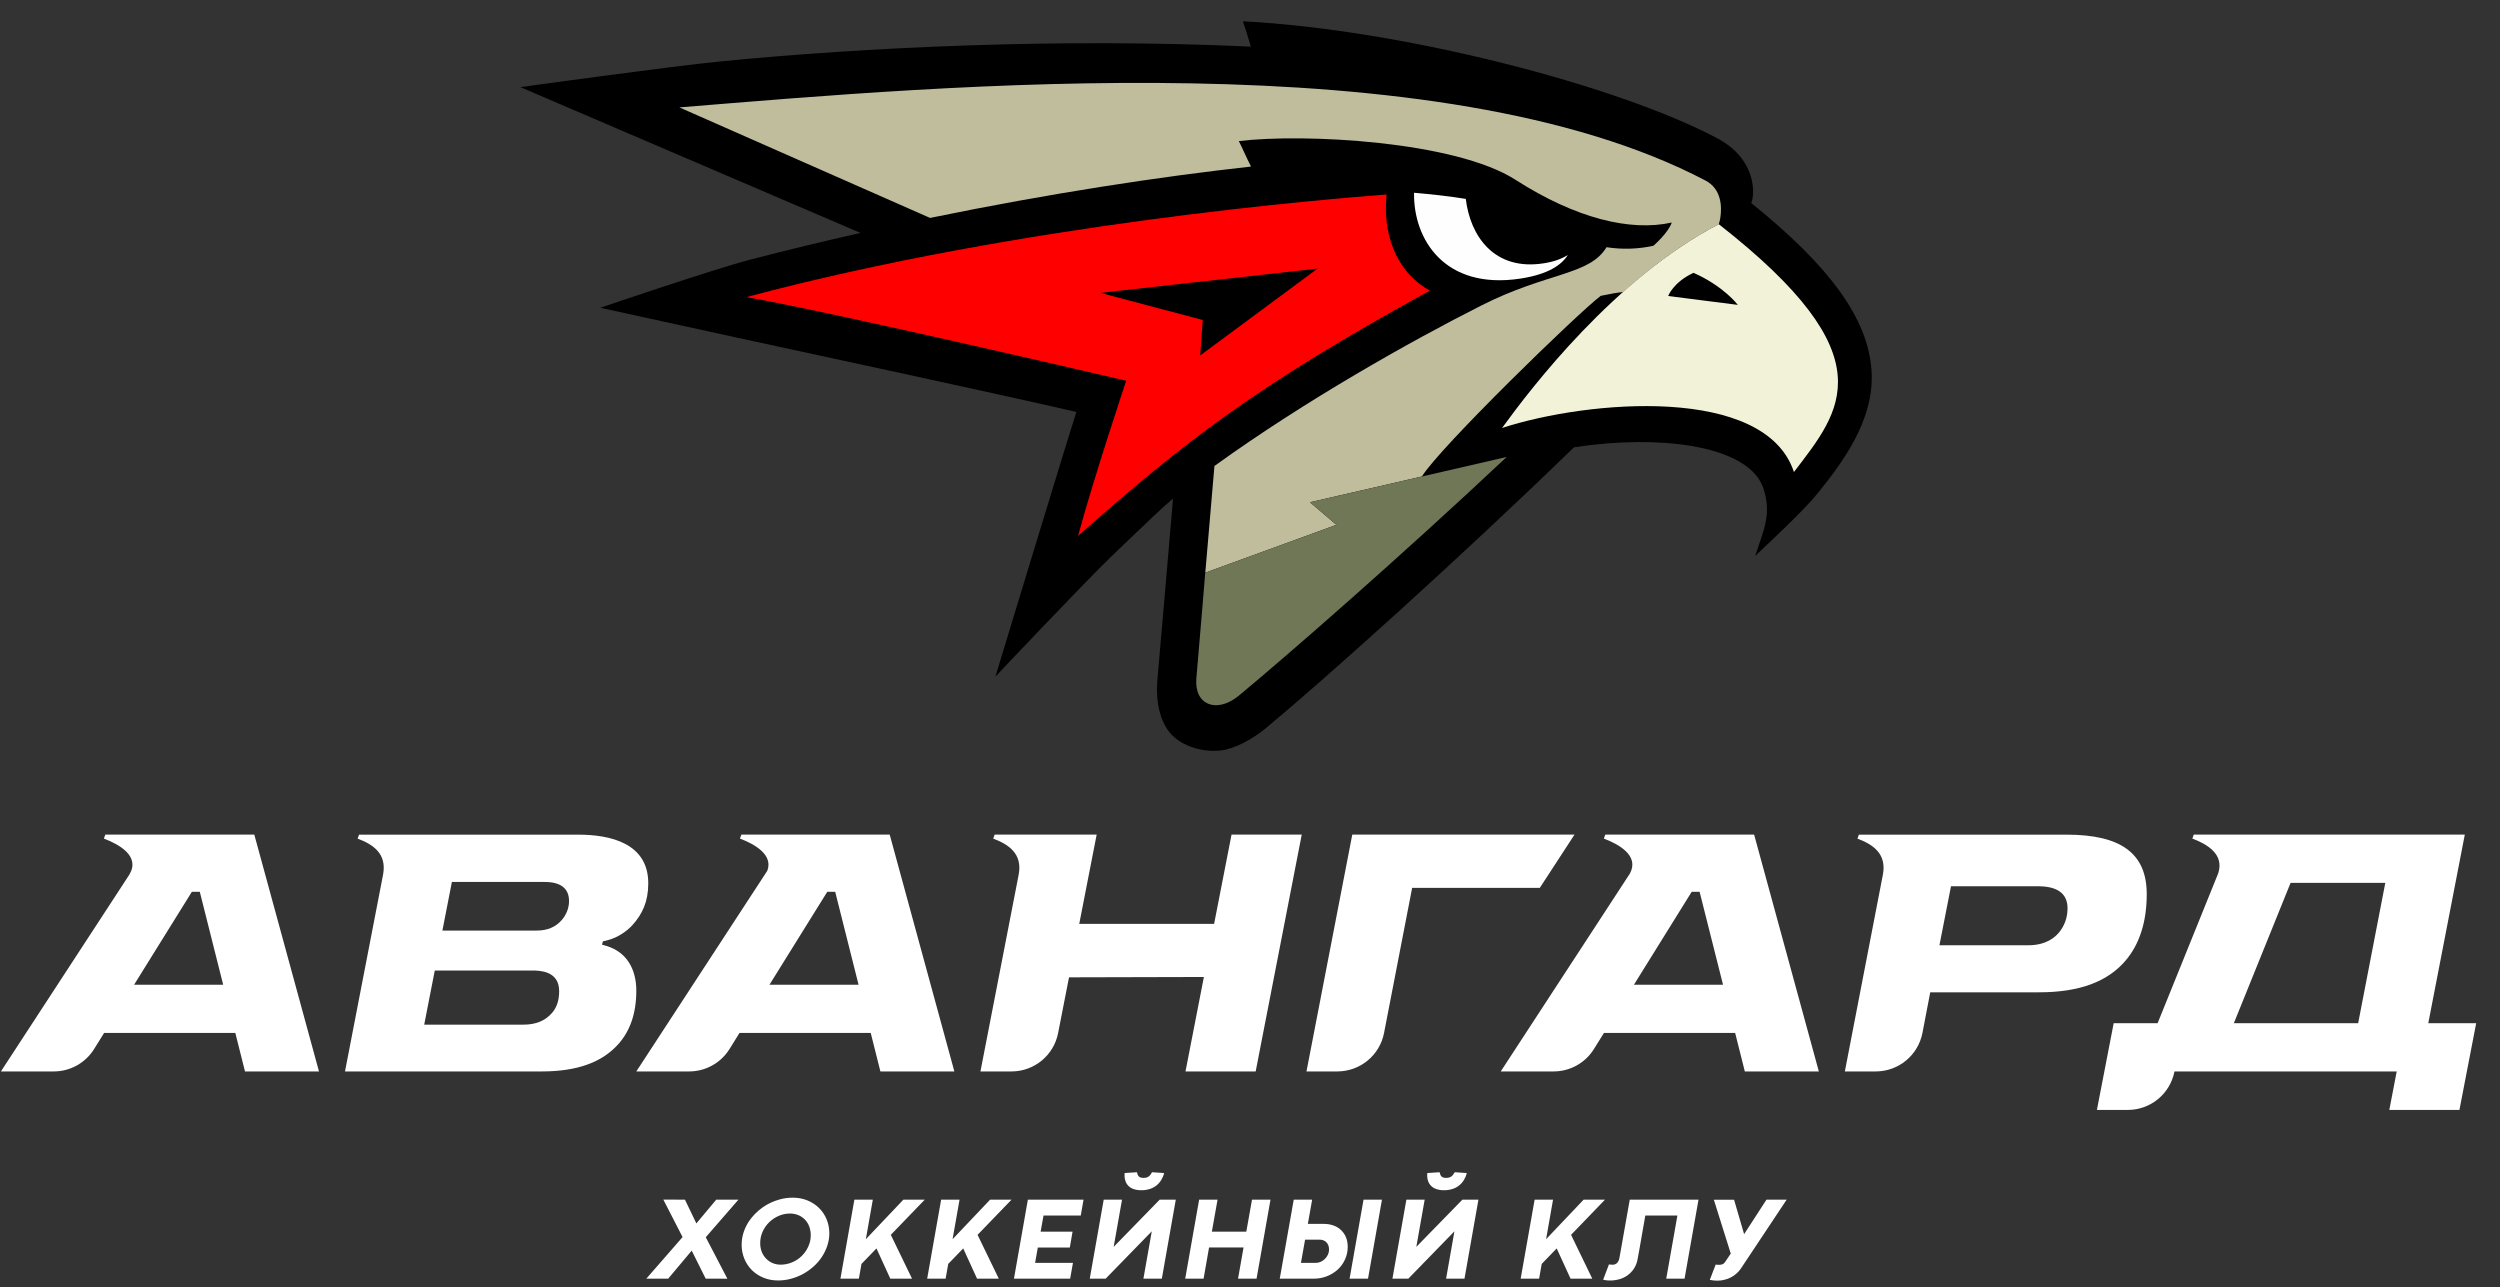 <svg width="101" height="52" viewBox="0 0 101 52" fill="none" xmlns="http://www.w3.org/2000/svg">
<rect x="0" y="0" width="101" height="52" fill="#333333" stroke="none"/>
<path fill-rule="evenodd" clip-rule="evenodd" d="M62.374 10.019C60.363 10.337 59.394 8.933 59.216 7.452C58.522 7.344 57.825 7.262 57.125 7.207C57.092 9.064 58.361 11.089 61.416 10.633C62.549 10.463 63.093 10.081 63.341 9.688C63.111 9.833 62.802 9.954 62.375 10.019" fill="#FEFEFE"/>
<path fill-rule="evenodd" clip-rule="evenodd" d="M52.782 43.286L54.632 33.719H63.61L62.208 35.869H57.051L55.916 41.73C55.832 42.168 55.597 42.563 55.253 42.846C54.91 43.13 54.477 43.285 54.032 43.286H52.782ZM5.418 39.782L7.751 36.029H8.072L9.016 39.782H5.418ZM10.274 33.719H4.254C4.234 33.772 4.214 33.827 4.197 33.879C4.804 34.109 5.681 34.585 5.224 35.338L0.037 43.286H2.173C2.836 43.286 3.452 42.943 3.803 42.379L4.206 41.731H9.507L9.898 43.286H12.887L10.274 33.719ZM31.087 39.782L33.421 36.029H33.742L34.686 39.782H31.088H31.087ZM35.944 33.719H29.951C29.931 33.772 29.912 33.827 29.894 33.879C30.457 34.092 31.248 34.517 31 35.177L25.707 43.286H27.842C28.168 43.286 28.489 43.203 28.775 43.044C29.06 42.886 29.3 42.657 29.473 42.38L29.876 41.73H35.177L35.568 43.286H38.556L35.944 33.719ZM66.011 39.782L68.344 36.029H68.664L69.61 39.782H66.012H66.011ZM70.867 33.719H64.853C64.833 33.772 64.813 33.827 64.796 33.879C65.392 34.104 66.244 34.568 65.845 35.296L60.63 43.286H62.765C63.429 43.286 64.046 42.943 64.396 42.379L64.799 41.731H70.1L70.491 43.286H73.481L70.867 33.719Z" fill="white"/>
<path fill-rule="evenodd" clip-rule="evenodd" d="M95.27 41.336H90.248L92.539 35.669H96.366L95.27 41.336ZM98.103 41.336L99.578 33.719H88.628C88.608 33.771 88.588 33.827 88.571 33.879C89.163 34.102 89.869 34.508 89.616 35.281L87.168 41.336H85.393L84.715 44.841H85.964C86.41 44.841 86.842 44.686 87.186 44.402C87.53 44.119 87.764 43.724 87.849 43.287H96.827L96.528 44.841H99.361L100.038 41.337H98.103V41.336Z" fill="white"/>
<path fill-rule="evenodd" clip-rule="evenodd" d="M22.688 37.177C22.448 37.454 22.111 37.595 21.683 37.595H17.873L18.256 35.631H21.998C22.655 35.631 22.989 35.891 22.989 36.403C22.989 36.682 22.882 36.957 22.689 37.177H22.688ZM22.305 40.918C22.029 41.24 21.649 41.396 21.145 41.396H17.138L17.565 39.209H21.501C21.771 39.209 22.59 39.209 22.59 40.04C22.59 40.408 22.497 40.696 22.305 40.919V40.918ZM24.504 38.217L24.322 38.165L24.356 38.031L24.532 37.989C24.976 37.879 25.354 37.593 25.547 37.377C25.953 36.929 26.19 36.426 26.19 35.684C26.19 34.06 24.648 33.72 23.354 33.72H14.505L14.448 33.88C15.054 34.107 15.637 34.477 15.477 35.33L13.938 43.286H21.887C23.298 43.286 24.305 42.93 24.967 42.197C25.459 41.657 25.707 40.928 25.707 40.029C25.707 39.132 25.303 38.459 24.504 38.217ZM49.754 33.719L49.05 37.325H43.601L44.305 33.719H40.183L40.126 33.879C40.734 34.109 41.319 34.479 41.154 35.338L39.61 43.286H40.864C41.783 43.286 42.572 42.636 42.748 41.735L43.188 39.484L48.637 39.47L47.894 43.286H50.729L52.59 33.719H49.755H49.754ZM83.233 37.611C83.038 37.875 82.657 38.189 81.941 38.189H78.353L78.82 35.805H82.34C83.128 35.805 83.529 36.105 83.529 36.698C83.529 36.893 83.489 37.269 83.233 37.611ZM83.486 33.72H75.098C75.078 33.772 75.058 33.828 75.041 33.88C75.647 34.108 76.234 34.479 76.068 35.338L74.532 43.286H75.781C76.702 43.286 77.492 42.632 77.667 41.729L77.982 40.089H82.381C83.996 40.089 85.137 39.67 85.872 38.81C86.44 38.141 86.728 37.237 86.728 36.123C86.728 34.483 85.698 33.72 83.486 33.72ZM28.133 49.426L28.936 48.467H29.832L28.513 49.985L29.386 51.66L28.51 51.658L27.945 50.525L26.995 51.658H26.111L27.576 49.978L26.799 48.464L27.672 48.466L28.133 49.426ZM30.712 50.222C30.712 50.347 30.732 50.462 30.773 50.569C30.811 50.67 30.87 50.764 30.946 50.843C31.021 50.922 31.111 50.985 31.211 51.028C31.318 51.072 31.433 51.094 31.548 51.093C31.862 51.088 32.162 50.964 32.387 50.744C32.538 50.599 32.649 50.417 32.709 50.217C32.74 50.113 32.755 50.005 32.754 49.897C32.754 49.772 32.734 49.657 32.692 49.55C32.655 49.447 32.597 49.354 32.522 49.275C32.446 49.196 32.355 49.134 32.255 49.092C32.147 49.048 32.031 49.026 31.915 49.027C31.759 49.027 31.609 49.057 31.465 49.119C31.323 49.18 31.193 49.266 31.081 49.373C30.969 49.481 30.878 49.61 30.813 49.752C30.745 49.9 30.711 50.06 30.713 50.222H30.712ZM29.963 50.288C29.963 50.115 29.989 49.948 30.041 49.788C30.093 49.628 30.167 49.475 30.261 49.335C30.557 48.903 30.998 48.591 31.503 48.456C31.673 48.409 31.848 48.386 32.027 48.386C32.243 48.386 32.442 48.424 32.623 48.498C32.802 48.573 32.958 48.674 33.089 48.803C33.219 48.931 33.322 49.083 33.395 49.26C33.467 49.435 33.505 49.624 33.505 49.825C33.505 49.997 33.477 50.164 33.424 50.325C33.371 50.486 33.297 50.638 33.204 50.779C33.109 50.922 32.996 51.052 32.868 51.167C32.608 51.401 32.297 51.571 31.959 51.661C31.789 51.708 31.614 51.731 31.437 51.731C31.221 51.731 31.023 51.694 30.843 51.619C30.668 51.549 30.51 51.445 30.376 51.313C30.245 51.181 30.142 51.026 30.072 50.854C29.998 50.675 29.961 50.482 29.962 50.288H29.963ZM34.98 50.064L36.497 48.466H37.36L35.989 49.888L36.846 51.658H35.968L35.41 50.436L34.804 51.062L34.698 51.658H33.953L34.517 48.466H35.262L34.98 50.064ZM38.484 50.064L40.001 48.466H40.866L39.494 49.888L40.351 51.658H39.473L38.914 50.436L38.309 51.062L38.203 51.658H37.458L38.022 48.466H38.766L38.484 50.064ZM41.526 48.466H43.775L43.663 49.107H42.158L42.041 49.759H43.331L43.221 50.399H41.928L41.818 51.02H43.347L43.234 51.658H40.964L41.526 48.466ZM47.031 47.391C47.008 47.489 46.969 47.583 46.916 47.669C46.812 47.843 46.647 47.974 46.453 48.034C46.343 48.07 46.227 48.087 46.111 48.085C46.001 48.088 45.892 48.071 45.788 48.034C45.706 48.007 45.632 47.959 45.574 47.895C45.516 47.831 45.474 47.753 45.455 47.669C45.431 47.578 45.425 47.484 45.434 47.391L45.933 47.358C45.94 47.391 45.949 47.423 45.961 47.455C45.971 47.482 45.987 47.506 46.007 47.526C46.027 47.546 46.052 47.562 46.079 47.571C46.11 47.581 46.149 47.586 46.199 47.586C46.24 47.587 46.282 47.582 46.322 47.571C46.387 47.552 46.443 47.511 46.48 47.455C46.5 47.426 46.522 47.394 46.543 47.358L47.032 47.391H47.031ZM44.59 48.466H45.33L44.992 50.374L46.852 48.466H47.502L46.938 51.658H46.194L46.532 49.745L44.669 51.658H44.026L44.59 48.466ZM48.445 48.466H49.189L48.959 49.759H50.351L50.581 48.466H51.328L50.765 51.658H50.017L50.239 50.398H48.846L48.625 51.658H47.882L48.445 48.466ZM54.523 51.658H55.268L55.831 48.466H55.087L54.523 51.658ZM53.328 50.083H52.725L52.558 51.02H53.163C53.232 51.02 53.299 51.005 53.361 50.975C53.49 50.915 53.593 50.811 53.651 50.681C53.702 50.567 53.708 50.438 53.668 50.319C53.651 50.273 53.625 50.231 53.592 50.195C53.56 50.159 53.52 50.131 53.476 50.113C53.429 50.093 53.379 50.083 53.328 50.083ZM53.483 49.445C53.63 49.445 53.763 49.468 53.883 49.514C53.995 49.554 54.098 49.617 54.184 49.701C54.27 49.784 54.338 49.885 54.381 49.996C54.426 50.109 54.448 50.235 54.448 50.372C54.448 50.554 54.411 50.723 54.34 50.88C54.27 51.035 54.171 51.173 54.047 51.289C53.782 51.528 53.438 51.66 53.081 51.658H51.702L52.267 48.466H53.011L52.837 49.445H53.483ZM59.259 47.391C59.235 47.489 59.196 47.583 59.144 47.669C59.04 47.844 58.875 47.974 58.68 48.034C58.57 48.07 58.455 48.087 58.34 48.085C58.229 48.088 58.12 48.071 58.016 48.034C57.934 48.006 57.86 47.958 57.802 47.894C57.743 47.83 57.702 47.753 57.681 47.669C57.659 47.578 57.653 47.484 57.663 47.391L58.161 47.358C58.167 47.391 58.177 47.423 58.189 47.455C58.198 47.482 58.214 47.506 58.234 47.526C58.255 47.546 58.279 47.562 58.307 47.571C58.339 47.581 58.377 47.586 58.426 47.586C58.468 47.587 58.509 47.582 58.549 47.571C58.581 47.561 58.612 47.546 58.638 47.526C58.665 47.506 58.689 47.482 58.708 47.455C58.728 47.426 58.749 47.394 58.771 47.358L59.259 47.391ZM56.818 48.466H57.557L57.219 50.374L59.081 48.466H59.729L59.165 51.658H58.422L58.759 49.745L56.897 51.658H56.254L56.818 48.466ZM62.462 50.064L63.979 48.466H64.842L63.471 49.888L64.328 51.658H63.45L62.891 50.436L62.285 51.062L62.18 51.658H61.435L61.999 48.466H62.743L62.462 50.064ZM67.766 49.107H66.471L66.264 50.288L66.253 50.356L66.163 50.85C66.141 50.995 66.088 51.134 66.008 51.258C65.867 51.469 65.654 51.621 65.409 51.685C65.241 51.731 65.066 51.744 64.894 51.724C64.851 51.719 64.809 51.711 64.767 51.7L65.001 51.083L65.029 51.085L65.072 51.09C65.097 51.092 65.122 51.094 65.147 51.095C65.18 51.096 65.214 51.09 65.245 51.078C65.276 51.066 65.305 51.048 65.329 51.025C65.382 50.966 65.416 50.892 65.426 50.813L65.52 50.285L65.842 48.466H68.62L68.056 51.658H67.316L67.767 49.107H67.766Z" fill="white"/>
<path fill-rule="evenodd" clip-rule="evenodd" d="M69.312 51.09L69.337 51.092C69.351 51.094 69.366 51.095 69.38 51.096L69.426 51.099H69.456C69.5 51.1 69.544 51.092 69.586 51.077C69.629 51.061 69.664 51.031 69.688 50.992L69.923 50.645L69.239 48.468H70.056L70.462 49.86L71.365 48.467H72.181L70.328 51.255C70.218 51.414 70.068 51.541 69.893 51.624C69.728 51.701 69.549 51.74 69.367 51.739C69.269 51.738 69.172 51.727 69.076 51.706L69.313 51.09H69.312Z" fill="white"/>
<path fill-rule="evenodd" clip-rule="evenodd" d="M75.609 14.959C75.465 12.884 73.959 10.787 70.75 8.203V8.202C70.901 7.857 70.978 6.438 69.379 5.587C65.352 3.452 56.708 1.202 50.212 0.859C50.276 1.033 50.428 1.521 50.536 1.884C42.796 1.525 34.904 1.912 29.06 2.486C27.103 2.679 21.021 3.52 21.021 3.52L34.763 9.41C33.297 9.742 31.808 10.099 30.31 10.489C28.781 10.888 24.252 12.434 24.252 12.434L29.745 13.634C32.48 14.23 40.193 15.882 43.486 16.643C43.05 17.992 40.215 27.334 40.215 27.334C40.215 27.334 43.887 23.442 45.027 22.356C46.476 20.972 46.955 20.504 47.39 20.145C47.223 22.135 46.853 26.405 46.759 27.457C46.683 28.298 46.846 29.17 47.332 29.68C47.796 30.165 48.604 30.397 49.317 30.319C49.898 30.254 50.618 29.849 51.145 29.414C53.358 27.582 58.9 22.628 63.587 18.072C63.851 18.032 64.114 17.995 64.378 17.967C67.596 17.61 70.711 18.123 71.243 19.736C71.591 20.794 71.234 21.447 70.909 22.461C71.46 21.933 72.885 20.619 73.442 19.919C74.348 18.783 75.751 17.018 75.609 14.959Z" fill="black"/>
<path fill-rule="evenodd" clip-rule="evenodd" d="M50.479 6.736L50.542 6.729C50.352 6.359 50.192 5.978 50.048 5.7C52.685 5.383 58.788 5.7 61.225 7.263C63.661 8.827 65.874 9.363 67.54 8.99C67.392 9.419 66.795 9.93 66.795 9.93C66.174 10.065 65.533 10.085 64.904 9.987C64.215 11.129 62.521 10.988 59.848 12.341C56.992 13.784 52.737 16.175 49.063 18.826C48.955 20.154 48.724 22.733 48.694 23.136L53.992 21.203L52.922 20.291L57.445 19.249C58.178 18.061 63.783 12.614 64.67 11.952C65.032 11.879 65.333 11.818 65.572 11.799C66.737 10.761 68.041 9.785 69.439 9.056C69.463 8.977 69.485 8.899 69.497 8.826C69.577 8.338 69.542 7.631 68.905 7.295C58.125 1.638 38.186 3.465 27.447 4.339L37.574 8.804C42.421 7.807 46.902 7.132 50.479 6.736Z" fill="#BFBD9C"/>
<path fill-rule="evenodd" clip-rule="evenodd" d="M52.922 20.291L53.993 21.203L48.692 23.136C48.692 23.136 48.408 26.582 48.334 27.393C48.234 28.495 49.165 28.835 50.048 28.105C52.017 26.473 56.599 22.475 60.871 18.461L52.922 20.291Z" fill="#6F7757"/>
<path fill-rule="evenodd" clip-rule="evenodd" d="M62.376 10.636C60.365 10.957 59.396 9.536 59.218 8.036C58.496 7.916 57.776 7.846 57.128 7.787C57.095 9.669 58.363 11.719 61.417 11.256C62.55 11.086 63.093 10.699 63.342 10.3C63.111 10.447 62.803 10.569 62.376 10.636Z" fill="#FEFEFE"/>
<path fill-rule="evenodd" clip-rule="evenodd" d="M67.394 11.959C67.394 11.959 67.597 11.402 68.418 11.022C69.649 11.568 70.207 12.317 70.207 12.317L67.394 11.959ZM69.439 9.056C65.235 11.244 61.854 15.677 60.684 17.29C64.152 16.16 71.317 15.545 72.475 19.07C74.376 16.581 76.293 14.418 69.438 9.056H69.439Z" fill="#F2F2D9"/>
<path fill-rule="evenodd" clip-rule="evenodd" d="M44.452 11.832L53.231 10.851L48.489 14.36L48.59 12.928L44.452 11.832ZM57.763 11.742C56.323 10.93 55.862 9.343 56.019 7.858H56.016C53.716 8.035 41.342 9.017 30.154 12.003C33.767 12.636 45.499 15.383 45.499 15.383C45.499 15.383 44.215 19.213 43.553 21.651C47.834 17.869 50.664 15.642 57.763 11.742Z" fill="#FF0000"/>
</svg>
